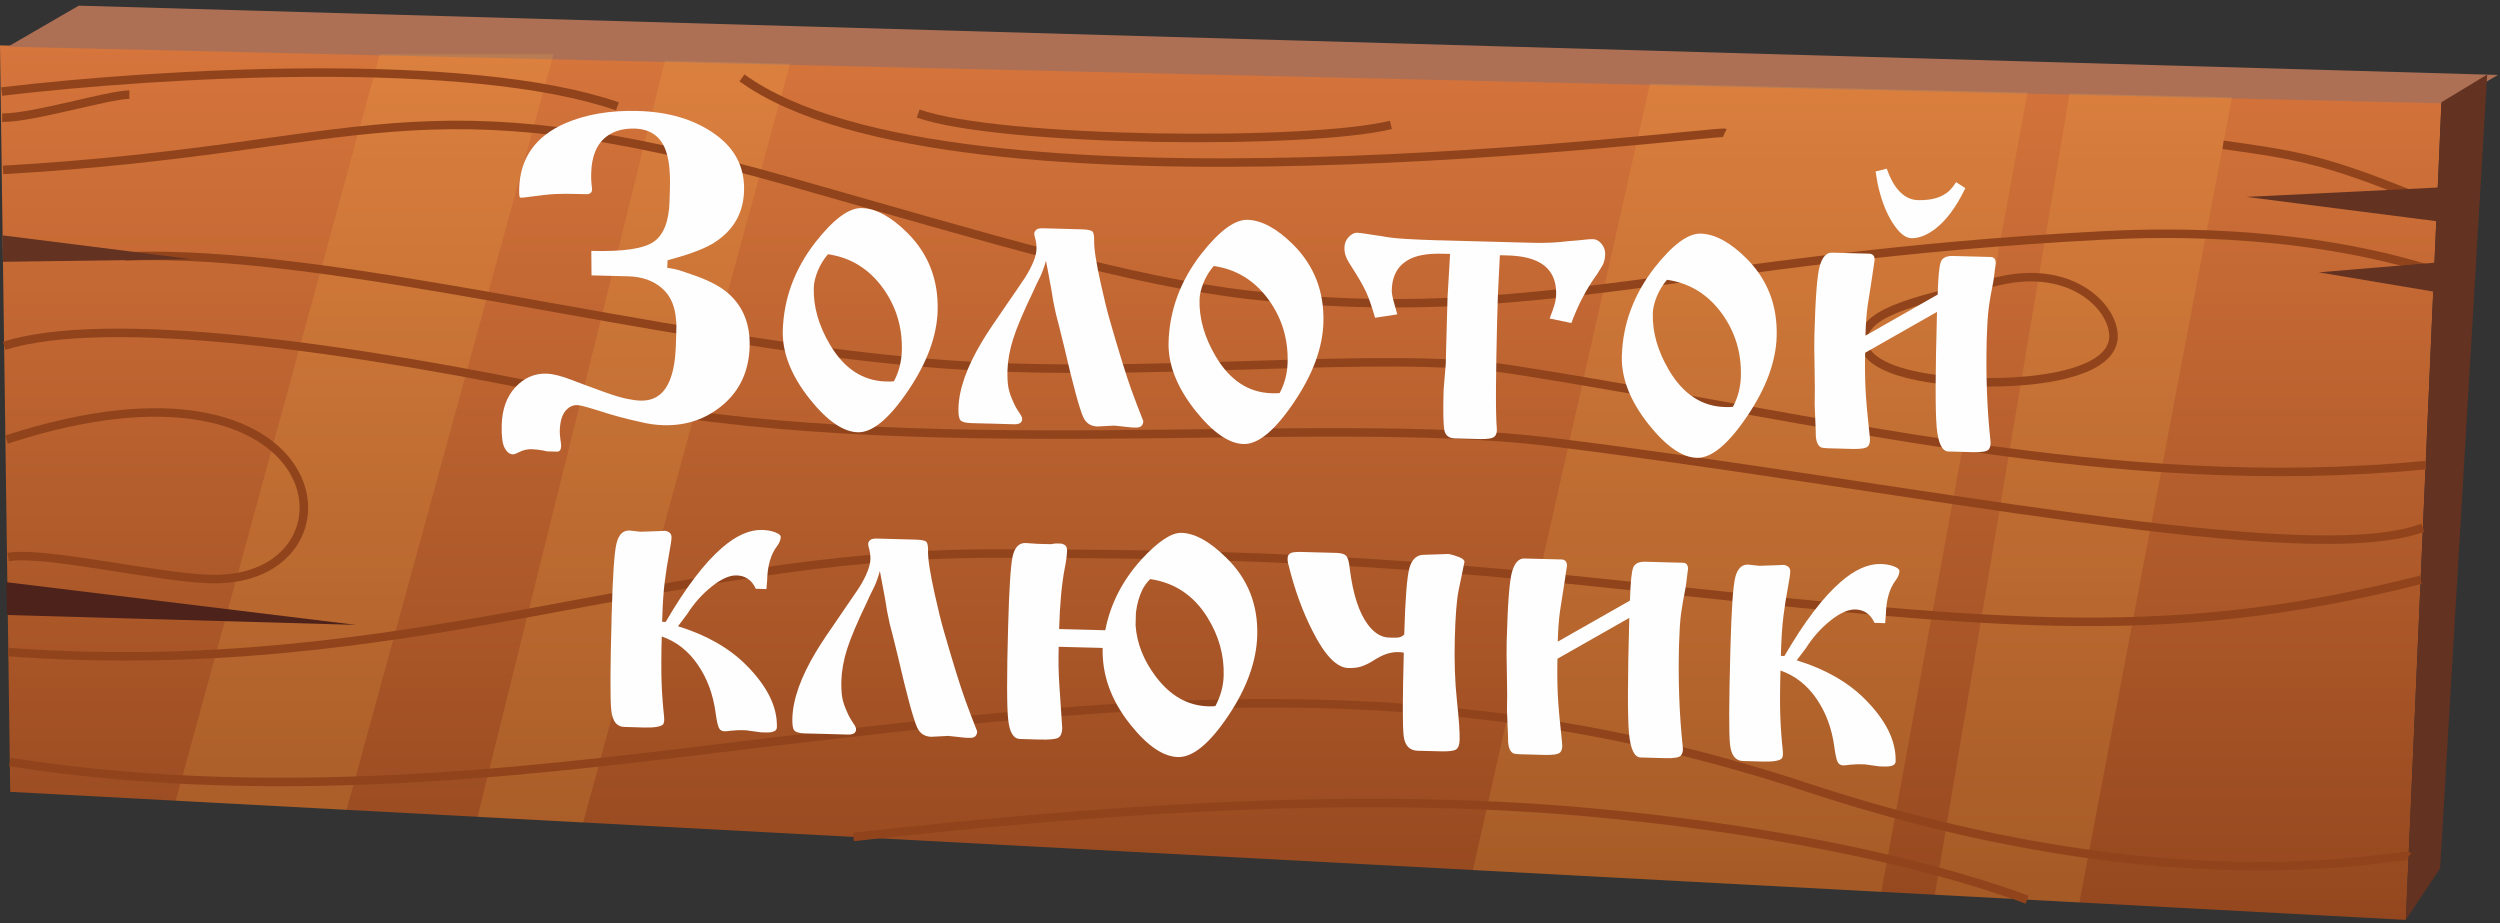 <svg width="100%" height="100%" viewBox="0 0 222 82" fill="none" xmlns="http://www.w3.org/2000/svg">
<rect x="0" y="0" width="222" height="82" fill="#333333" stroke="none"/>
<path fill-rule="evenodd" clip-rule="evenodd" d="M0.907 70.317L0 4.029L216.803 9.076L213.639 81.687L0.907 70.317Z" fill="url(#paint0_linear_476_87)"/>
<path fill-rule="evenodd" clip-rule="evenodd" d="M0.707 4.146L217.51 9.192L221.815 6.654L6.992 0.503L0.707 4.146Z" fill="#AE7054"/>
<path fill-rule="evenodd" clip-rule="evenodd" d="M216.8 9.077L220.861 6.621L216.682 77.121L213.636 81.687L216.8 9.077Z" fill="#633221"/>
<path fill-rule="evenodd" clip-rule="evenodd" d="M30.781 71.913L15.606 71.102L33.726 4.814H49.151L30.781 71.913Z" fill="#FFC552" fill-opacity="0.149"/>
<path fill-rule="evenodd" clip-rule="evenodd" d="M51.785 73.036L42.407 72.534L59.049 5.404L70.152 5.662L51.785 73.036Z" fill="#FFC552" fill-opacity="0.149"/>
<path fill-rule="evenodd" clip-rule="evenodd" d="M130.791 77.259L167.06 79.198L180.039 8.221L146.518 7.44L130.791 77.259Z" fill="#FFC552" fill-opacity="0.149"/>
<path fill-rule="evenodd" clip-rule="evenodd" d="M184.651 80.139L171.817 79.453L183.778 8.309L198.208 8.645L184.651 80.139Z" fill="#FFC552" fill-opacity="0.149"/>
<path d="M0.272 15.089C33.127 13.214 36.421 6.552 70.288 16.175C87.957 21.195 100.262 24.961 110.93 26.187C135.963 29.065 150.134 22.817 186.677 20.91C190.711 20.699 203.297 20.181 215.376 23.814" stroke="#91441B" stroke-width="0.756" stroke-miterlimit="22.926"/>
<path d="M213.668 17.097C206.368 14.212 204.059 13.777 197.409 12.861" stroke="#91441B" stroke-width="0.756" stroke-miterlimit="22.926"/>
<path d="M153.166 11.8C152.511 11.48 84.615 20.494 65.889 6.917" stroke="#91441B" stroke-width="0.756" stroke-miterlimit="22.926"/>
<path d="M81.533 10.083C88.795 12.643 116.311 12.885 123.513 11.089" stroke="#91441B" stroke-width="0.756" stroke-miterlimit="22.926"/>
<path d="M11.098 22.766C29.387 22.049 57.743 30.218 82.827 32.267C101.387 33.783 122.571 30.995 134.211 32.81C162.049 37.151 187.497 43.98 215.399 41.307" stroke="#91441B" stroke-width="0.756" stroke-miterlimit="22.926"/>
<path d="M0.365 30.707C9.535 27.839 30.771 30.706 52.259 35.285C80.784 41.362 116.794 36.677 137.686 39.246C169.251 43.128 204.861 50.723 215.156 46.856" stroke="#91441B" stroke-width="0.756" stroke-miterlimit="22.926"/>
<path d="M0.737 57.904C35.842 60.473 58.721 49.157 88.14 49.157C109.021 49.157 122.059 49.652 142.618 51.803C175.867 55.28 191.489 57.456 214.954 51.486" stroke="#91441B" stroke-width="0.756" stroke-miterlimit="22.926"/>
<path d="M0.872 67.665C26.122 71.664 51.113 67.937 68.367 65.902C99.901 62.184 127.697 59.099 160.335 69.88C193.56 80.855 213.345 75.596 213.885 76.051" stroke="#91441B" stroke-width="0.756" stroke-miterlimit="22.926"/>
<path d="M75.785 74.319C96.915 71.983 119.588 70.211 140.893 72.11C155.446 73.408 169.886 76.159 180.005 79.889" stroke="#91441B" stroke-width="0.756" stroke-miterlimit="22.926"/>
<path d="M0.147 8.133C14.196 6.462 41.612 4.873 54.827 9.443" stroke="#91441B" stroke-width="0.756" stroke-miterlimit="22.926"/>
<path d="M0.189 10.448C2.852 10.495 9.648 8.404 11.489 8.404" stroke="#91441B" stroke-width="0.756" stroke-miterlimit="22.926"/>
<path d="M0.578 39.035C30.028 29.42 32.889 51.736 18.777 51.422C14.024 51.316 3.81 48.889 0.721 49.466" stroke="#91441B" stroke-width="0.756" stroke-miterlimit="22.926"/>
<path fill-rule="evenodd" clip-rule="evenodd" d="M177.522 24.95C170.855 26.501 165.623 27.549 165.455 30.105C165.288 32.661 170.427 33.949 176.56 33.949C182.693 33.949 187.402 32.665 187.665 30.105C187.927 27.545 184.189 23.399 177.522 24.95Z" stroke="#91441B" stroke-width="0.756" stroke-miterlimit="22.926"/>
<path fill-rule="evenodd" clip-rule="evenodd" d="M0.625 54.613L0.573 51.699L31.612 55.49L0.625 54.613Z" fill="#4C221A"/>
<path fill-rule="evenodd" clip-rule="evenodd" d="M216.598 19.673L216.732 16.64L199.492 17.485L216.598 19.673Z" fill="#633221"/>
<path fill-rule="evenodd" clip-rule="evenodd" d="M216.308 25.929L216.426 23.307L205.903 24.183L216.308 25.929Z" fill="#633221"/>
<path fill-rule="evenodd" clip-rule="evenodd" d="M0.264 23.248L0.231 20.9L17.038 23.018L0.264 23.248Z" fill="#633221"/>
<path d="M52.526 24.453L52.51 22.279C55.324 22.359 57.169 22.088 58.054 21.466C58.939 20.851 59.407 19.641 59.458 17.834L59.492 16.613C59.531 15.148 59.388 14.019 59.069 13.226C58.597 12.059 57.694 11.458 56.353 11.418C55.354 11.396 54.533 11.623 53.891 12.099C53 12.76 52.538 13.846 52.499 15.369C52.487 15.705 52.495 15.987 52.516 16.21C52.536 16.433 52.557 16.637 52.578 16.821C52.566 17.109 52.395 17.248 52.053 17.243L51.383 17.227C50.541 17.204 49.858 17.2 49.332 17.229C48.8 17.251 47.893 17.354 46.599 17.53C46.356 17.571 46.211 17.572 46.165 17.519C46.112 17.46 46.091 17.211 46.103 16.764C46.176 14.038 47.548 12.101 50.211 10.939C52.048 10.15 54.19 9.786 56.635 9.854C59.344 9.927 61.608 10.594 63.428 11.867C65.248 13.139 66.13 14.823 66.073 16.919C66.022 18.889 65.162 20.41 63.504 21.495C62.697 22.03 61.411 22.528 59.632 23.009L59.278 23.116L59.254 23.786C59.754 23.849 60.168 23.94 60.491 24.056C60.82 24.167 61.11 24.271 61.373 24.355C62.834 24.841 63.935 25.407 64.681 26.061C65.994 27.224 66.619 28.791 66.568 30.755C66.512 32.909 65.731 34.627 64.238 35.915C62.745 37.196 60.973 37.814 58.921 37.757C58.238 37.741 57.541 37.639 56.836 37.464C55.606 37.194 54.435 36.884 53.329 36.521C52.216 36.165 51.532 35.984 51.269 35.972C50.848 35.961 50.487 36.146 50.187 36.516C49.893 36.891 49.731 37.47 49.708 38.258C49.702 38.469 49.723 38.717 49.764 39.013C49.811 39.302 49.832 39.499 49.832 39.604C49.821 39.946 49.697 40.111 49.46 40.105L48.592 40.082C48.355 40.024 48.105 39.98 47.829 39.941C47.553 39.91 47.349 39.891 47.217 39.885C46.823 39.88 46.435 39.967 46.062 40.166C45.825 40.292 45.648 40.351 45.543 40.346C45.254 40.34 45.01 40.144 44.811 39.777C44.612 39.404 44.524 38.727 44.552 37.762C44.585 36.343 44.995 35.218 45.766 34.387C46.545 33.55 47.457 33.152 48.515 33.18C49.094 33.197 49.837 33.377 50.753 33.735C51.668 34.085 52.603 34.429 53.558 34.773C54.506 35.117 55.223 35.331 55.697 35.42C56.164 35.517 56.559 35.567 56.874 35.573C58.064 35.607 58.91 35.052 59.417 33.906C59.782 33.104 59.981 31.986 60.02 30.567C60.026 30.331 60.031 30.081 60.044 29.818C60.049 29.555 60.054 29.279 60.066 28.991C60.072 28.78 60.058 28.61 60.037 28.478C59.966 27.218 59.548 26.254 58.776 25.587C58.004 24.921 57.009 24.571 55.8 24.537L52.526 24.453L52.526 24.453Z" fill="#FEFEFE"/>
<path d="M69.512 29.364C69.592 26.514 70.559 23.896 72.409 21.51C74.017 19.46 75.387 18.449 76.517 18.477C77.78 18.51 79.13 19.24 80.563 20.666C82.438 22.529 83.336 24.831 83.263 27.576C83.2 29.829 82.33 32.198 80.638 34.694C78.953 37.191 77.467 38.419 76.178 38.386C74.864 38.352 73.433 37.354 71.879 35.403C70.253 33.342 69.462 31.329 69.512 29.364H69.512ZM73.525 22.575C73.145 23.01 72.845 23.505 72.618 24.057C72.39 24.616 72.274 25.116 72.263 25.556C72.218 27.231 72.698 28.91 73.705 30.614C74.964 32.736 76.618 33.819 78.669 33.876C78.985 33.887 79.222 33.88 79.379 33.859C79.601 33.445 79.77 33.004 79.892 32.537C80.009 32.07 80.072 31.603 80.084 31.137C80.14 29.075 79.587 27.231 78.422 25.608C77.179 23.879 75.544 22.868 73.525 22.575Z" fill="#FEFEFE"/>
<path d="M92.882 23.154C92.739 23.68 92.571 24.147 92.376 24.568C92.095 25.115 91.887 25.555 91.744 25.891C90.877 27.688 90.292 29.083 89.974 30.076C89.657 31.07 89.49 32.016 89.461 32.91C89.451 33.494 89.472 33.98 89.54 34.38C89.607 34.774 89.767 35.239 90.019 35.777C90.139 36.066 90.318 36.374 90.543 36.701C90.695 36.91 90.774 37.087 90.768 37.219C90.757 37.534 90.52 37.686 90.047 37.675L88.036 37.618L86.261 37.574C85.761 37.556 85.439 37.479 85.3 37.328C85.154 37.178 85.094 36.817 85.111 36.239C85.156 34.557 85.851 32.59 87.201 30.338C87.619 29.64 88.37 28.507 89.467 26.932C89.99 26.182 90.506 25.417 91.028 24.646C91.687 23.586 92.025 22.737 92.042 22.107C92.054 21.765 92 21.398 91.88 20.997C91.833 20.787 91.832 20.643 91.891 20.564C91.969 20.439 92.068 20.353 92.172 20.32C92.278 20.28 92.435 20.266 92.645 20.272L95.998 20.362C96.472 20.373 96.787 20.424 96.946 20.509C97.097 20.587 97.171 20.869 97.16 21.342C97.137 22.051 97.34 23.351 97.762 25.234C98.064 26.612 98.338 27.715 98.579 28.534C99.366 31.27 99.993 33.29 100.459 34.595C100.799 35.526 101.151 36.457 101.523 37.388C101.512 37.782 101.296 37.98 100.875 37.969C100.691 37.963 100.56 37.957 100.481 37.957L98.948 37.793L97.45 37.872C96.872 37.855 96.462 37.594 96.211 37.083C95.865 36.336 95.291 34.23 94.493 30.772L94.031 28.896C93.79 27.99 93.671 27.512 93.677 27.459C93.583 27.065 93.475 26.488 93.367 25.747L93.124 24.433L92.882 23.154H92.882Z" fill="#FEFEFE"/>
<path d="M103.769 30.408C103.848 27.557 104.816 24.939 106.666 22.553C108.274 20.503 109.643 19.492 110.774 19.52C112.036 19.554 113.387 20.284 114.819 21.709C116.695 23.573 117.592 25.874 117.519 28.62C117.457 30.873 116.587 33.241 114.895 35.738C113.21 38.235 111.723 39.463 110.435 39.429C109.12 39.396 107.689 38.397 106.136 36.447C104.509 34.385 103.718 32.372 103.769 30.408ZM107.781 23.619C107.402 24.054 107.102 24.548 106.874 25.101C106.646 25.66 106.53 26.159 106.519 26.6C106.474 28.275 106.955 29.954 107.962 31.657C109.22 33.779 110.875 34.862 112.926 34.919C113.241 34.931 113.478 34.923 113.636 34.903C113.857 34.488 114.026 34.047 114.149 33.581C114.265 33.114 114.329 32.647 114.34 32.181C114.397 30.118 113.843 28.275 112.679 26.651C111.436 24.923 109.801 23.912 107.781 23.619Z" fill="#FEFEFE"/>
<path d="M139.537 28.687L137.609 28.282C137.81 27.756 137.953 27.354 138.038 27.065C138.122 26.775 138.173 26.48 138.185 26.158C138.218 24.765 137.681 23.789 136.574 23.236C135.909 22.897 135.008 22.718 133.89 22.683L133.187 22.666L133.012 26.214L132.938 28.776C132.887 30.772 132.856 32.645 132.844 34.392C132.832 36.139 132.857 37.327 132.912 37.964C132.954 38.332 132.889 38.601 132.712 38.766C132.536 38.931 132.096 39.005 131.385 38.989L129.183 38.927C128.657 38.916 128.347 38.661 128.253 38.175C128.165 37.683 128.14 36.508 128.191 34.642L128.385 32.316L128.423 30.7L128.542 26.404L128.768 22.548L128.098 22.531C126.994 22.503 126.107 22.619 125.438 22.891C124.243 23.389 123.623 24.344 123.59 25.769C123.578 26.006 123.645 26.367 123.785 26.859C123.925 27.351 124.026 27.705 124.079 27.915L122.109 28.219C121.815 27.209 121.542 26.429 121.29 25.885C121.031 25.34 120.614 24.607 120.025 23.696C119.819 23.376 119.674 23.133 119.601 22.976C119.448 22.655 119.374 22.32 119.386 21.978C119.397 21.611 119.521 21.301 119.763 21.044C120.012 20.787 120.261 20.661 120.524 20.666C120.708 20.672 120.984 20.71 121.353 20.768C121.714 20.832 122.162 20.895 122.681 20.966C123.234 21.081 123.964 21.17 124.884 21.219C125.805 21.274 126.679 21.309 127.521 21.332L134.49 21.518L135.712 21.551L136.186 21.563C137.264 21.591 138.302 21.54 139.301 21.411C139.827 21.376 140.267 21.335 140.628 21.294C140.983 21.246 141.265 21.231 141.476 21.237C141.739 21.243 141.982 21.38 142.214 21.647C142.439 21.916 142.552 22.237 142.54 22.605C142.528 22.947 142.458 23.262 142.314 23.545C142.099 23.881 141.949 24.131 141.864 24.283C141.342 25.008 140.904 25.712 140.546 26.404C140.18 27.088 139.848 27.852 139.536 28.687L139.537 28.687Z" fill="#FEFEFE"/>
<path d="M144.019 31.634C144.098 28.783 145.066 26.165 146.916 23.779C148.524 21.729 149.893 20.718 151.024 20.746C152.286 20.78 153.637 21.509 155.07 22.935C156.945 24.799 157.842 27.1 157.769 29.846C157.707 32.099 156.837 34.467 155.145 36.964C153.46 39.461 151.973 40.689 150.685 40.655C149.37 40.621 147.939 39.623 146.386 37.672C144.759 35.611 143.968 33.598 144.019 31.634H144.019ZM148.031 24.845C147.652 25.28 147.352 25.774 147.125 26.326C146.897 26.886 146.781 27.385 146.769 27.825C146.724 29.501 147.205 31.18 148.212 32.883C149.47 35.006 151.125 36.088 153.176 36.145C153.491 36.157 153.728 36.149 153.886 36.129C154.108 35.714 154.276 35.273 154.399 34.806C154.515 34.34 154.579 33.873 154.59 33.407C154.647 31.344 154.093 29.501 152.929 27.877C151.686 26.149 150.051 25.138 148.031 24.845Z" fill="#FEFEFE"/>
<path d="M165.652 29.805L172.065 26.158C172.111 24.581 172.205 23.615 172.348 23.254C172.491 22.885 172.852 22.713 173.437 22.73L176.757 22.82C177.072 22.826 177.232 23.015 177.22 23.383L177.023 24.914C176.817 25.933 176.669 26.762 176.593 27.406C176.511 28.043 176.455 28.943 176.421 30.099C176.337 33.298 176.449 36.312 176.751 39.129C176.798 39.496 176.733 39.766 176.576 39.931C176.413 40.096 175.96 40.17 175.223 40.153L173.015 40.091C172.462 40.08 172.117 39.373 171.98 37.968C171.848 36.569 171.853 33.147 172.006 27.695L165.627 31.323C165.598 32.367 165.609 33.418 165.654 34.468C165.704 35.519 165.836 36.977 166.041 38.841C166.082 39.209 166.024 39.478 165.861 39.643C165.697 39.808 165.251 39.882 164.514 39.866L162.266 39.804C161.977 39.792 161.779 39.767 161.674 39.708C161.364 39.519 161.217 39.053 161.24 38.317L161.144 35.953C161.167 35.112 161.162 34.035 161.137 32.722C161.104 31.408 161.1 30.436 161.117 29.806C161.207 26.469 161.363 24.406 161.596 23.61C161.829 22.814 162.189 22.425 162.682 22.436L165.975 22.527C166.311 22.538 166.476 22.728 166.465 23.089L166.241 24.62C166.094 25.515 165.966 26.329 165.858 27.072C165.749 27.821 165.681 28.735 165.653 29.805H165.652ZM173.704 16.174L174.521 16.709C173.714 18.394 172.799 19.62 171.777 20.379C171.056 20.908 170.367 21.167 169.709 21.15C169.184 21.133 168.63 20.676 168.047 19.765C167.471 18.855 167.026 17.688 166.723 16.257L166.554 15.227L167.546 14.979C167.792 15.694 168.091 16.284 168.447 16.736C168.983 17.41 169.603 17.755 170.312 17.772C171.726 17.812 172.75 17.433 173.378 16.635L173.704 16.174H173.704Z" fill="#FEFEFE"/>
<path d="M58.797 55.217L59.113 55.228C60.875 52.2 62.541 50.005 64.099 48.658C65.363 47.556 66.557 47.025 67.688 47.059C68.109 47.071 68.49 47.135 68.826 47.265C69.162 47.394 69.334 47.531 69.328 47.689C69.322 47.952 69.205 48.228 68.989 48.512C68.447 49.23 68.156 50.236 68.122 51.524L68.06 52.312L67.113 52.283C66.768 51.516 66.201 51.118 65.412 51.096C64.781 51.078 64.046 51.41 63.201 52.084C62.356 52.758 61.63 53.568 61.023 54.53L60.206 55.611C62.733 56.388 64.75 57.541 66.262 59.059C68.131 60.929 69.04 62.771 68.988 64.59C68.983 64.905 68.662 65.058 68.031 65.041L67.557 65.03L66.222 64.845C65.696 64.828 65.269 64.843 64.94 64.884C64.612 64.924 64.409 64.945 64.329 64.939C64.093 64.933 63.921 64.823 63.828 64.613C63.729 64.397 63.635 63.964 63.547 63.307C63.329 61.672 62.803 60.243 61.963 59.025C61.13 57.807 60.067 56.971 58.764 56.517C58.718 58.173 58.712 59.532 58.749 60.602C58.787 61.666 58.864 62.658 58.966 63.583C59.008 63.977 58.975 64.227 58.871 64.333C58.655 64.537 58.096 64.625 57.202 64.603L55.428 64.551C54.77 64.535 54.386 64.044 54.283 63.085C54.174 62.12 54.188 59.276 54.318 54.553C54.408 51.144 54.55 49.048 54.744 48.259C54.938 47.477 55.317 47.094 55.896 47.111L56.882 47.219L58.782 47.151C58.992 47.131 59.123 47.13 59.176 47.162C59.486 47.247 59.637 47.437 59.632 47.726C59.626 47.962 59.556 48.448 59.415 49.191C59.274 49.94 59.146 50.755 59.031 51.642C58.917 52.53 58.837 53.726 58.798 55.216L58.797 55.217Z" fill="#FEFEFE"/>
<path d="M78.132 50.709C77.989 51.235 77.821 51.702 77.626 52.123C77.345 52.67 77.137 53.11 76.994 53.446C76.127 55.243 75.542 56.638 75.224 57.631C74.907 58.624 74.74 59.571 74.711 60.464C74.701 61.049 74.722 61.535 74.79 61.935C74.857 62.329 75.017 62.794 75.269 63.332C75.389 63.621 75.568 63.928 75.793 64.256C75.945 64.465 76.024 64.642 76.018 64.773C76.007 65.089 75.77 65.241 75.297 65.23L73.286 65.173L71.511 65.129C71.011 65.111 70.689 65.034 70.55 64.883C70.404 64.733 70.344 64.372 70.361 63.794C70.406 62.112 71.101 60.145 72.451 57.893C72.869 57.195 73.62 56.062 74.717 54.487C75.24 53.736 75.756 52.972 76.278 52.201C76.937 51.141 77.275 50.292 77.292 49.662C77.304 49.32 77.25 48.952 77.13 48.552C77.083 48.342 77.082 48.198 77.141 48.119C77.219 47.994 77.318 47.908 77.422 47.874C77.528 47.835 77.685 47.821 77.895 47.826L81.248 47.917C81.722 47.928 82.037 47.979 82.196 48.064C82.347 48.142 82.421 48.424 82.41 48.897C82.387 49.606 82.59 50.906 83.012 52.789C83.314 54.167 83.588 55.269 83.829 56.089C84.616 58.824 85.243 60.844 85.709 62.149C86.049 63.081 86.401 64.012 86.773 64.942C86.762 65.337 86.546 65.535 86.125 65.524C85.941 65.518 85.81 65.512 85.731 65.512L84.198 65.348L82.7 65.427C82.122 65.41 81.712 65.149 81.461 64.638C81.115 63.891 80.541 61.785 79.743 58.327L79.281 56.45C79.04 55.545 78.921 55.066 78.927 55.014C78.833 54.62 78.725 54.043 78.617 53.301L78.374 51.988L78.132 50.709H78.132Z" fill="#FEFEFE"/>
<path d="M94.051 55.859L98.147 55.965C98.603 53.625 99.685 51.519 101.386 49.652C102.851 48.07 104.025 47.289 104.919 47.318C106.095 47.346 107.42 48.076 108.872 49.508C110.793 51.364 111.717 53.665 111.644 56.411C111.582 58.717 110.718 61.105 109.06 63.575C107.401 66.046 105.914 67.261 104.6 67.227C103.284 67.187 101.88 66.227 100.373 64.336C98.667 62.202 97.849 59.934 97.917 57.536L94.012 57.435C93.978 58.637 93.996 59.747 94.066 60.771C94.242 63.312 94.326 64.612 94.327 64.665C94.315 65.085 94.205 65.362 93.989 65.501C93.779 65.639 93.214 65.695 92.3 65.672L90.578 65.621C90.005 65.61 89.655 65.047 89.532 63.938C89.402 62.835 89.396 60.063 89.521 55.629C89.611 52.292 89.747 50.223 89.921 49.414C90.101 48.605 90.481 48.21 91.059 48.22L92.164 48.294L92.834 48.311C92.992 48.317 93.163 48.316 93.347 48.322C93.584 48.274 93.755 48.254 93.859 48.26L94.254 48.272C94.465 48.33 94.603 48.408 94.663 48.513C94.729 48.624 94.756 48.742 94.756 48.874C94.746 49.32 94.675 49.839 94.553 50.438C94.283 51.825 94.114 53.632 94.051 55.859H94.051ZM102.13 51.422C101.835 51.726 101.6 52.049 101.437 52.377C101.157 52.95 100.97 53.621 100.868 54.403L100.84 55.539C100.952 57.135 101.557 58.649 102.642 60.09C103.931 61.798 105.486 62.671 107.294 62.722C107.557 62.728 107.768 62.721 107.925 62.7C108.394 61.824 108.641 60.917 108.662 59.978C108.713 58.177 108.232 56.466 107.233 54.848C106.021 52.883 104.32 51.741 102.13 51.422H102.13Z" fill="#FEFEFE"/>
<path d="M128.642 49.191C128.931 49.249 129.234 49.339 129.563 49.469C129.886 49.599 130.044 49.736 130.045 49.894C129.858 50.788 129.684 51.643 129.517 52.465C129.35 53.293 129.244 54.686 129.187 56.656C129.131 58.705 129.198 60.564 129.376 62.225C129.555 63.886 129.632 65.041 129.615 65.698C129.604 66.119 129.506 66.402 129.316 66.54C129.126 66.679 128.66 66.74 127.917 66.717L125.892 66.667C125.176 66.644 124.76 66.219 124.651 65.392C124.542 64.558 124.544 62.082 124.657 57.957C124.473 57.925 124.328 57.906 124.223 57.907C123.881 57.895 123.527 57.943 123.172 58.055C122.811 58.162 122.378 58.381 121.874 58.712C121.552 58.91 121.231 59.062 120.91 59.175C120.594 59.282 120.194 59.337 119.72 59.319C118.694 59.291 117.631 58.185 116.537 56.003C115.662 54.279 114.963 52.358 114.441 50.239C114.368 50.029 114.334 49.806 114.339 49.569C114.345 49.412 114.397 49.287 114.489 49.201C114.587 49.108 114.732 49.055 114.929 49.035C115.126 49.014 115.336 49.007 115.546 49.013L118.676 49.097C119.07 49.109 119.353 49.186 119.518 49.336C119.683 49.487 119.803 49.887 119.865 50.543C120.145 52.782 120.685 54.421 121.471 55.469C122.034 56.215 122.659 56.6 123.343 56.617L123.777 56.628C123.988 56.633 124.158 56.619 124.296 56.586C124.427 56.546 124.565 56.467 124.696 56.341C124.787 53.142 124.943 51.158 125.169 50.395C125.402 49.625 125.841 49.249 126.492 49.266L128.642 49.191V49.191Z" fill="#FEFEFE"/>
<path d="M138.328 56.977L144.741 53.331C144.787 51.747 144.881 50.775 145.024 50.406C145.167 50.044 145.527 49.865 146.119 49.883L149.433 49.973C149.749 49.978 149.907 50.168 149.895 50.536L149.699 52.067C149.493 53.093 149.352 53.921 149.269 54.565C149.187 55.202 149.131 56.102 149.097 57.258C149.013 60.464 149.125 63.478 149.427 66.301C149.474 66.668 149.409 66.938 149.252 67.103C149.089 67.268 148.636 67.342 147.899 67.325L145.691 67.263C145.138 67.252 144.793 66.545 144.656 65.14C144.524 63.741 144.529 60.319 144.682 54.868L138.303 58.495C138.274 59.539 138.285 60.59 138.33 61.641C138.38 62.691 138.512 64.149 138.717 66.013C138.758 66.381 138.7 66.651 138.537 66.815C138.373 66.981 137.926 67.055 137.19 67.038L134.941 66.976C134.653 66.964 134.455 66.939 134.35 66.88C134.04 66.691 133.893 66.225 133.916 65.49L133.82 63.119C133.843 62.278 133.844 61.201 133.812 59.888C133.78 58.568 133.776 57.596 133.793 56.965C133.883 53.628 134.038 51.565 134.272 50.769C134.505 49.973 134.864 49.578 135.364 49.595L138.651 49.679C138.986 49.691 139.152 49.88 139.147 50.248L138.917 51.78C138.769 52.674 138.642 53.495 138.533 54.238C138.425 54.987 138.357 55.9 138.328 56.978L138.328 56.977Z" fill="#FEFEFE"/>
<path d="M158.14 58.242L158.456 58.254C160.217 55.225 161.884 53.03 163.442 51.683C164.706 50.581 165.9 50.051 167.031 50.084C167.452 50.096 167.833 50.16 168.169 50.29C168.505 50.42 168.676 50.557 168.67 50.715C168.665 50.977 168.548 51.254 168.332 51.537C167.79 52.255 167.499 53.262 167.465 54.549L167.402 55.337L166.456 55.309C166.11 54.542 165.543 54.144 164.755 54.121C164.123 54.104 163.389 54.435 162.544 55.109C161.699 55.783 160.973 56.594 160.366 57.556L159.549 58.636C162.076 59.413 164.093 60.567 165.605 62.084C167.473 63.955 168.382 65.796 168.331 67.615C168.326 67.931 168.005 68.083 167.374 68.066L166.9 68.055L165.565 67.871C165.039 67.853 164.612 67.869 164.283 67.909C163.955 67.95 163.751 67.971 163.672 67.965C163.435 67.959 163.264 67.848 163.171 67.638C163.072 67.422 162.978 66.989 162.889 66.333C162.672 64.698 162.146 63.269 161.306 62.05C160.472 60.833 159.41 59.997 158.107 59.542C158.061 61.198 158.054 62.557 158.092 63.628C158.129 64.692 158.206 65.683 158.309 66.609C158.35 67.003 158.318 67.252 158.213 67.358C157.998 67.563 157.439 67.65 156.545 67.628L154.77 67.577C154.113 67.56 153.729 67.069 153.626 66.111C153.517 65.146 153.531 62.302 153.661 57.579C153.751 54.17 153.893 52.074 154.086 51.285C154.28 50.502 154.66 50.12 155.239 50.137L156.225 50.244L158.124 50.177C158.335 50.156 158.466 50.156 158.519 50.188C158.828 50.272 158.98 50.462 158.975 50.751C158.969 50.987 158.899 51.474 158.758 52.217C158.617 52.966 158.489 53.781 158.374 54.668C158.26 55.555 158.179 56.751 158.14 58.242L158.14 58.242Z" fill="#FEFEFE"/>
<defs>
<linearGradient id="paint0_linear_476_87" x1="108.402" y1="81.687" x2="108.402" y2="4.03" gradientUnits="userSpaceOnUse">
<stop stop-color="#94471E"/>
<stop offset="1" stop-color="#D6753C"/>
</linearGradient>
</defs>
</svg>
